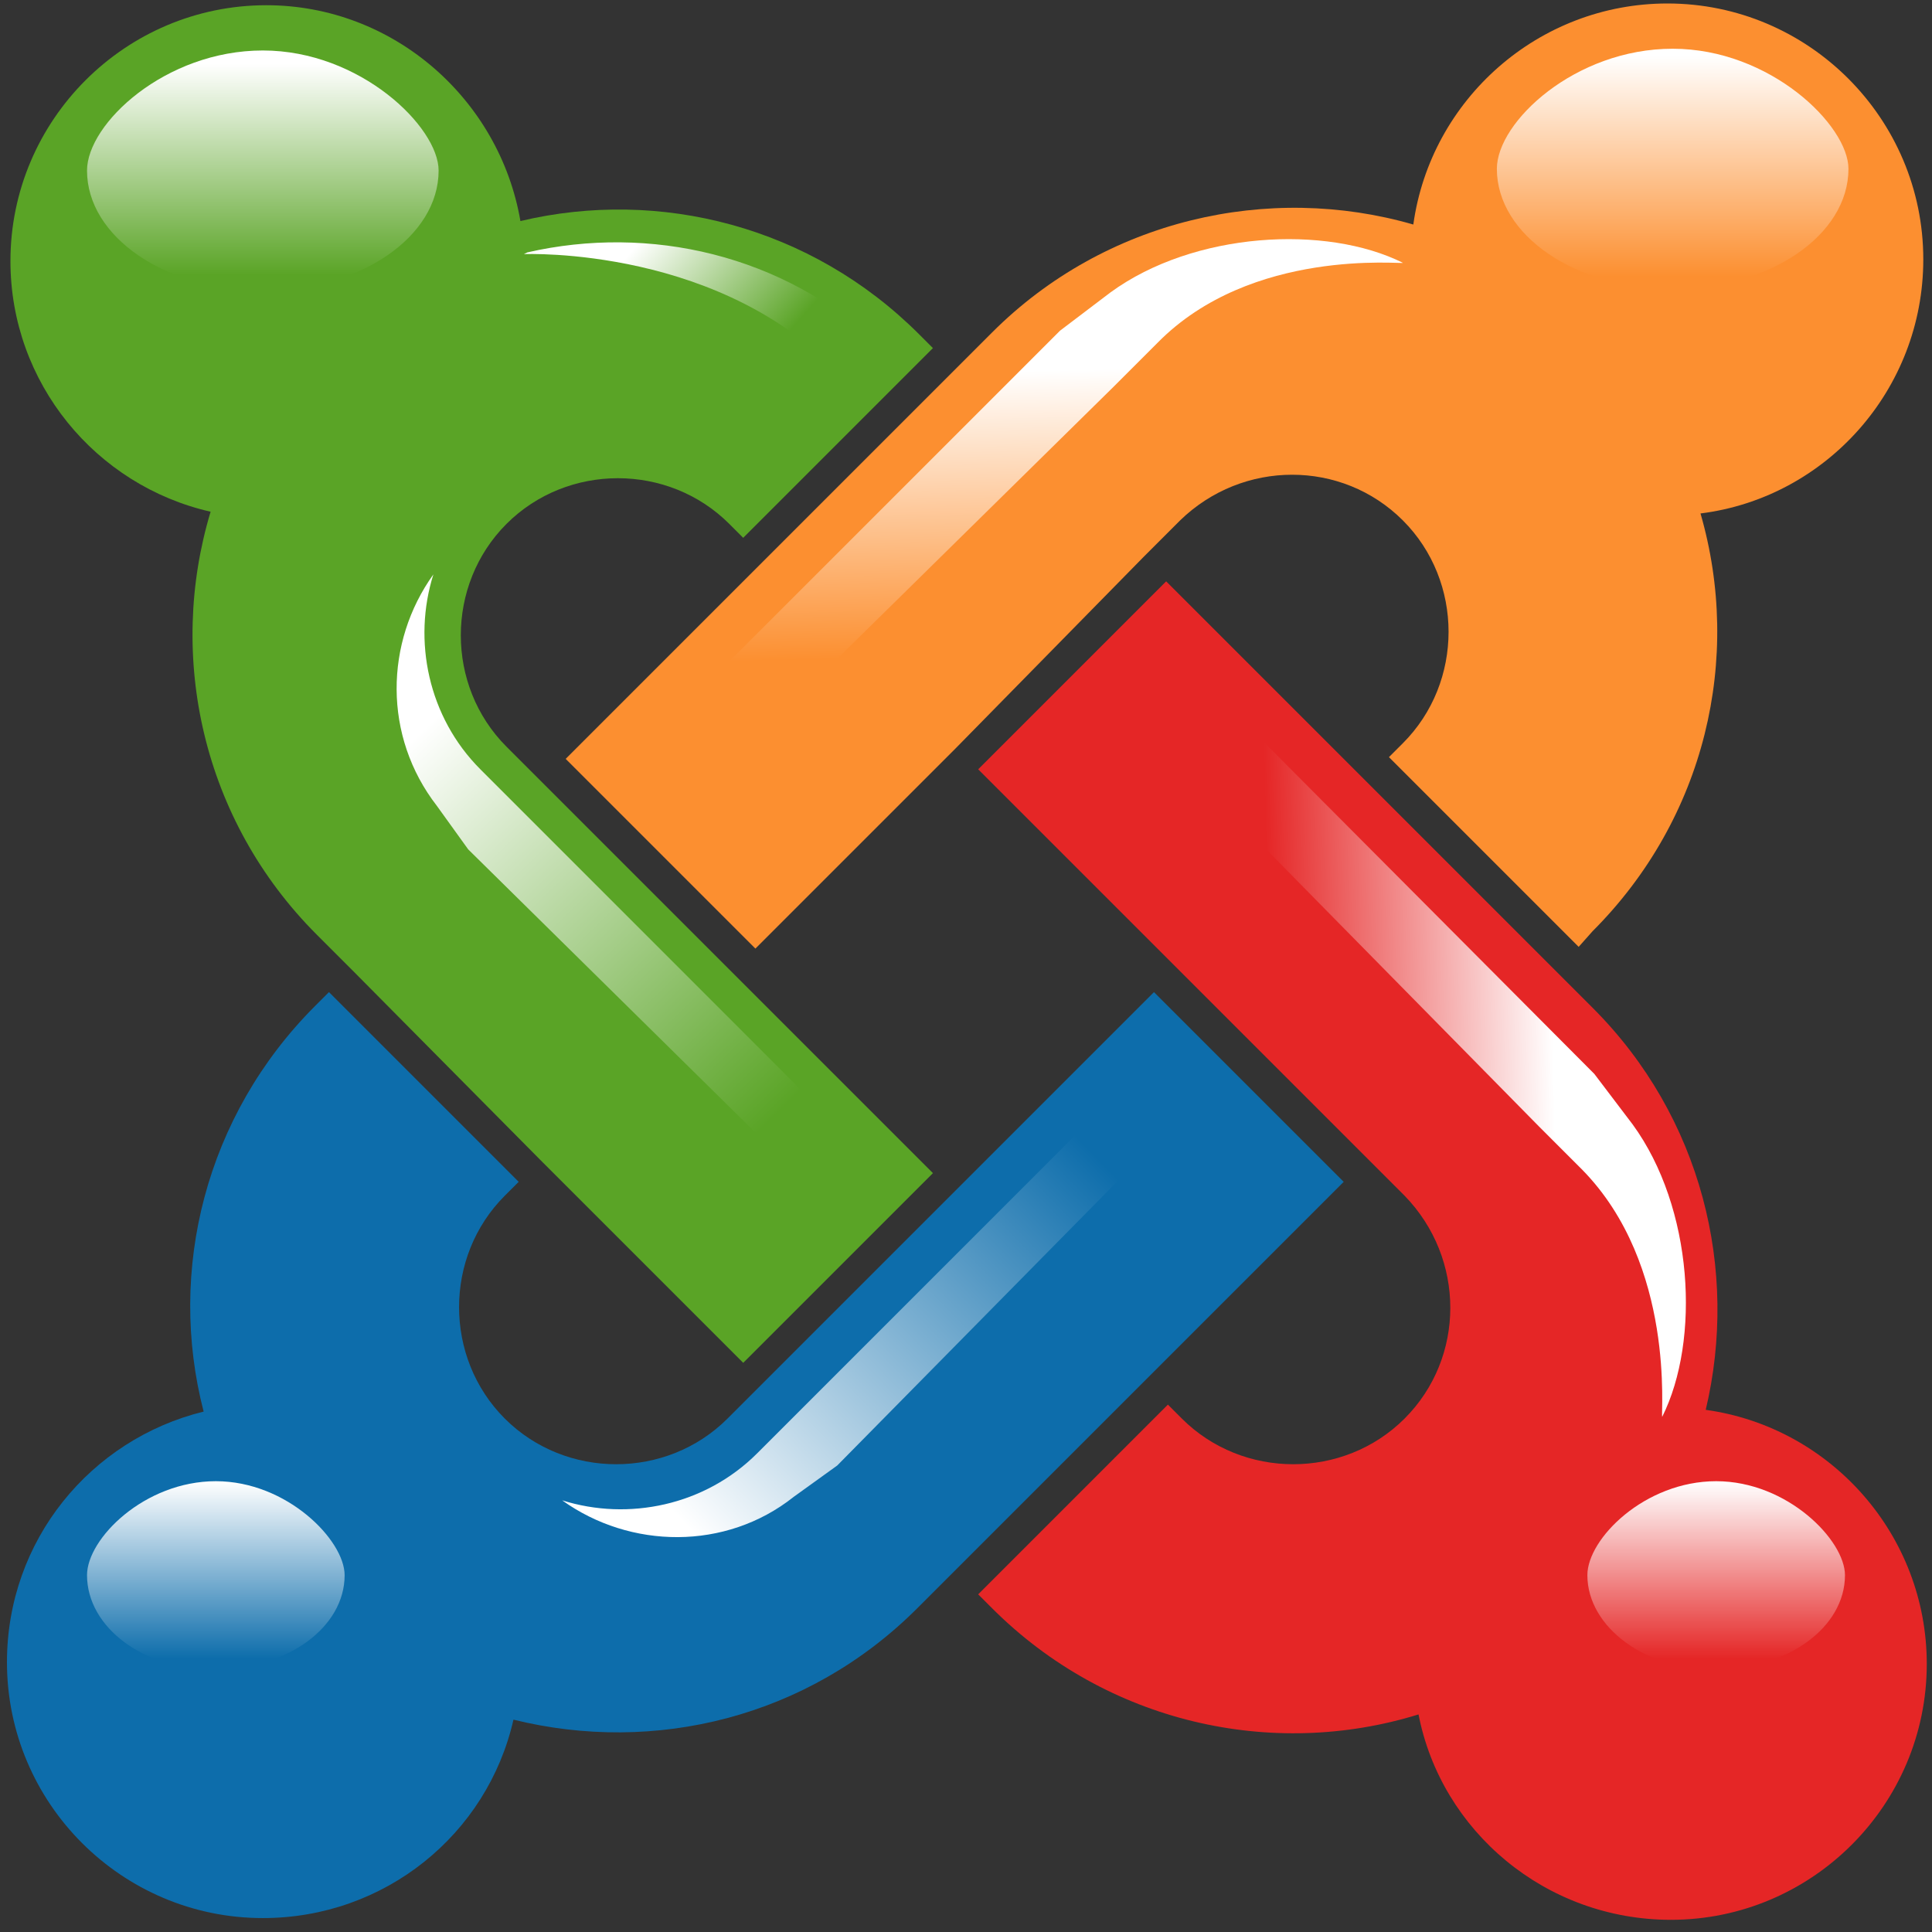 <?xml version="1.0" encoding="UTF-8"?>
<svg width="111px" height="111px" viewBox="0 0 111 111" version="1.1" xmlns="http://www.w3.org/2000/svg" xmlns:xlink="http://www.w3.org/1999/xlink">
    <rect x="0" y="0" width="111" height="111" fill="#333333" stroke="none"/>
    <!-- Generator: Sketch 58 (84663) - https://sketch.com -->
    <title>Joomla-logo-3d-vertical-RGB-DB</title>
    <desc>Created with Sketch.</desc>
    <defs>
        <linearGradient x1="22.081%" y1="37.871%" x2="77.805%" y2="59.555%" id="linearGradient-1">
            <stop stop-color="#FFFFFF" offset="0%"></stop>
            <stop stop-color="#5AA426" offset="100%"></stop>
        </linearGradient>
        <linearGradient x1="21.911%" y1="13.881%" x2="76.547%" y2="85.911%" id="linearGradient-2">
            <stop stop-color="#FFFFFF" offset="0%"></stop>
            <stop stop-color="#5AA426" offset="100%"></stop>
        </linearGradient>
        <linearGradient x1="49.242%" y1="25.101%" x2="50.681%" y2="73.865%" id="linearGradient-3">
            <stop stop-color="#FFFFFF" offset="0%"></stop>
            <stop stop-color="#FC8F30" offset="100%"></stop>
        </linearGradient>
        <linearGradient x1="74.704%" y1="49.243%" x2="26.159%" y2="50.679%" id="linearGradient-4">
            <stop stop-color="#FFFFFF" offset="0%"></stop>
            <stop stop-color="#E52626" offset="100%"></stop>
        </linearGradient>
        <linearGradient x1="9.416%" y1="81.56%" x2="85.447%" y2="23.891%" id="linearGradient-5">
            <stop stop-color="#FFFFFF" offset="0%"></stop>
            <stop stop-color="#0D6DAB" offset="100%"></stop>
        </linearGradient>
        <linearGradient x1="49.725%" y1="5.504%" x2="49.725%" y2="93.587%" id="linearGradient-6">
            <stop stop-color="#FFFFFF" offset="0%"></stop>
            <stop stop-color="#5AA426" offset="100%"></stop>
        </linearGradient>
        <linearGradient x1="49.704%" y1="2.884%" x2="49.704%" y2="94.939%" id="linearGradient-7">
            <stop stop-color="#FFFFFF" offset="0%"></stop>
            <stop stop-color="#FC8F30" offset="100%"></stop>
        </linearGradient>
        <linearGradient x1="50.073%" y1="0.213%" x2="50.073%" y2="93.597%" id="linearGradient-8">
            <stop stop-color="#FFFFFF" offset="0%"></stop>
            <stop stop-color="#0D6DAB" offset="100%"></stop>
        </linearGradient>
        <linearGradient x1="50.499%" y1="0.213%" x2="50.499%" y2="93.597%" id="linearGradient-9">
            <stop stop-color="#FFFFFF" offset="0%"></stop>
            <stop stop-color="#E52626" offset="100%"></stop>
        </linearGradient>
    </defs>
    <g id="Page-1" stroke="none" stroke-width="1" fill="none" fill-rule="evenodd">
        <g id="Joomla-logo-3d-vertical-RGB-DB" fill-rule="nonzero">
            <g id="brandmark-3d">
                <path d="M20.3,55.8 L18.2,53.7 C11.6,47.1 9.6,37.7 12.1,29.4 C5.5,27.9 0.6,22 0.6,15 C0.6,6.9 7.2,0.3 15.3,0.3 C22.6,0.3 28.7,5.7 29.9,12.7 C37.9,10.8 46.6,13 52.8,19.2 L53.6,20 L42.7,30.9 L41.9,30.1 C38.4,26.6 32.6,26.6 29.1,30.1 C25.6,33.6 25.6,39.4 29.1,42.9 L31.2,45 L42.1,55.9 L53.6,67.4 L42.7,78.3 L31.2,66.8 L20.3,55.8 L20.3,55.8 Z" id="j-green_2_" fill="#5AA426"></path>
                <path d="M32.5,43.6 L44,32.1 L54.9,21.2 L57,19.1 C63.5,12.6 72.9,10.5 81.2,12.9 C82.2,5.7 88.4,0.2 95.8,0.2 C103.9,0.2 110.5,6.8 110.5,14.9 C110.5,22.4 104.9,28.6 97.7,29.5 C100.1,37.8 98,47 91.5,53.5 L90.7,54.4 L79.8,43.5 L80.6,42.7 C84.1,39.2 84.1,33.4 80.6,29.9 C77.1,26.4 71.4,26.4 67.8,29.9 L65.7,32 L54.9,43 L43.4,54.5 L32.5,43.6 L32.5,43.6 Z" id="j-yellow_1_" fill="#FC8F30"></path>
                <path d="M81.5,98.5 C73.1,101.1 63.6,99 57,92.4 L56.2,91.6 L67.1,80.7 L67.9,81.5 C71.4,85 77.2,85 80.7,81.5 C84.2,78 84.2,72.3 80.7,68.7 L78.6,66.6 L67.7,55.7 L56.2,44.2 L67,33.4 L78.5,44.9 L89.4,55.8 L91.5,57.9 C97.8,64.2 99.9,73 98,81 C105.2,82 110.7,88.2 110.7,95.6 C110.7,103.7 104.1,110.3 96,110.3 C88.8,110.3 82.8,105.2 81.5,98.5 L81.5,98.5 Z" id="j-red_2_" fill="#E52626"></path>
                <path d="M77.2,67.9 L65.7,79.4 L54.8,90.3 L52.7,92.4 C46.4,98.7 37.6,100.8 29.5,98.8 C28,105.4 22.1,110.2 15.1,110.2 C7,110.2 0.4,103.6 0.4,95.5 C0.4,88.5 5.2,82.7 11.7,81.1 C9.6,73 11.8,64.1 18.1,57.8 L18.9,57 L29.8,67.9 L29,68.7 C25.5,72.2 25.5,78 29,81.5 C32.5,85 38.3,85 41.8,81.5 L43.9,79.4 L54.8,68.5 L66.3,57 L77.2,67.9 L77.2,67.9 Z" id="j-blue_2_" fill="#0D6DAB"></path>
                <path d="M30.1,14.6 L30.3,14.5 C37.3,12.9 45,14.6 50.6,19.9 L48.6,21.9 C41.7,14.1 30.1,14.6 30.1,14.6 L30.1,14.6 Z" id="reflection3-green_1_" fill="url(#linearGradient-1)"></path>
                <path d="M24.9,33 C23.7,36.8 24.6,41.2 27.6,44.2 L29.7,46.3 L40.6,57.2 L50.7,67.3 L48.2,69.8 L26.9,48.8 L25.1,46.3 C22,42.3 22.1,36.9 24.9,33 L24.9,33 Z" id="reflection2-green_1_" fill="url(#linearGradient-2)"></path>
                <path d="M66.5,19.7 L64,22.2 L51.2,34.8 L39.4,46.4 L36.3,43.6 L60.9,19 L63.8,16.8 C68.6,13.3 76.2,12.9 80.6,15.1 C80.6,15.2 71.9,14.2 66.5,19.7 Z" id="reflection2-yellow_1_" fill="url(#linearGradient-3)"></path>
                <path d="M90.9,67.2 L88.4,64.7 L75.8,51.9 L64.2,40.1 L67,37 L91.6,61.7 L93.8,64.6 C97.3,69.4 97.7,77 95.5,81.4 C95.4,81.3 96.3,72.7 90.9,67.2 Z" id="reflection2-red_1_" fill="url(#linearGradient-4)"></path>
                <path d="M32.3,86.2 C36.1,87.4 40.5,86.5 43.5,83.5 L45.6,81.4 L56.5,70.5 L66.6,60.4 L69.1,62.9 L48.1,84.2 L45.6,86 C41.7,89.1 36.2,89 32.3,86.2 L32.3,86.2 Z" id="reflection2-blue_1_" fill="url(#linearGradient-5)"></path>
                <path d="M5,9.8 C5,7.1 9.5,2.9 15.1,2.9 C20.7,2.9 25.2,7.3 25.2,9.8 C25.2,13.6 20.7,16.7 15.1,16.7 C9.5,16.7 5,13.6 5,9.8 L5,9.8 Z" id="reflection-green_1_" fill="url(#linearGradient-6)"></path>
                <path d="M86,9.7 C86,7 90.5,2.8 96.1,2.8 C101.7,2.8 106.2,7.2 106.2,9.7 C106.2,13.5 101.7,16.6 96.1,16.6 C90.5,16.6 86,13.5 86,9.7 L86,9.7 Z" id="reflection-yellow_1_" fill="url(#linearGradient-7)"></path>
                <path d="M5,90.5 C5,88.4 8.3,85.1 12.4,85.1 C16.5,85.1 19.8,88.5 19.8,90.5 C19.8,93.5 16.5,95.9 12.4,95.9 C8.3,96 5,93.5 5,90.5 L5,90.5 Z" id="reflection-blue_1_" fill="url(#linearGradient-8)"></path>
                <path d="M91.2,90.5 C91.2,88.4 94.5,85.1 98.6,85.1 C102.7,85.1 106,88.5 106,90.5 C106,93.5 102.7,95.9 98.6,95.9 C94.6,96 91.2,93.5 91.2,90.5 L91.2,90.5 Z" id="reflection-red_1_" fill="url(#linearGradient-9)"></path>
            </g>
        </g>
    </g>
</svg>